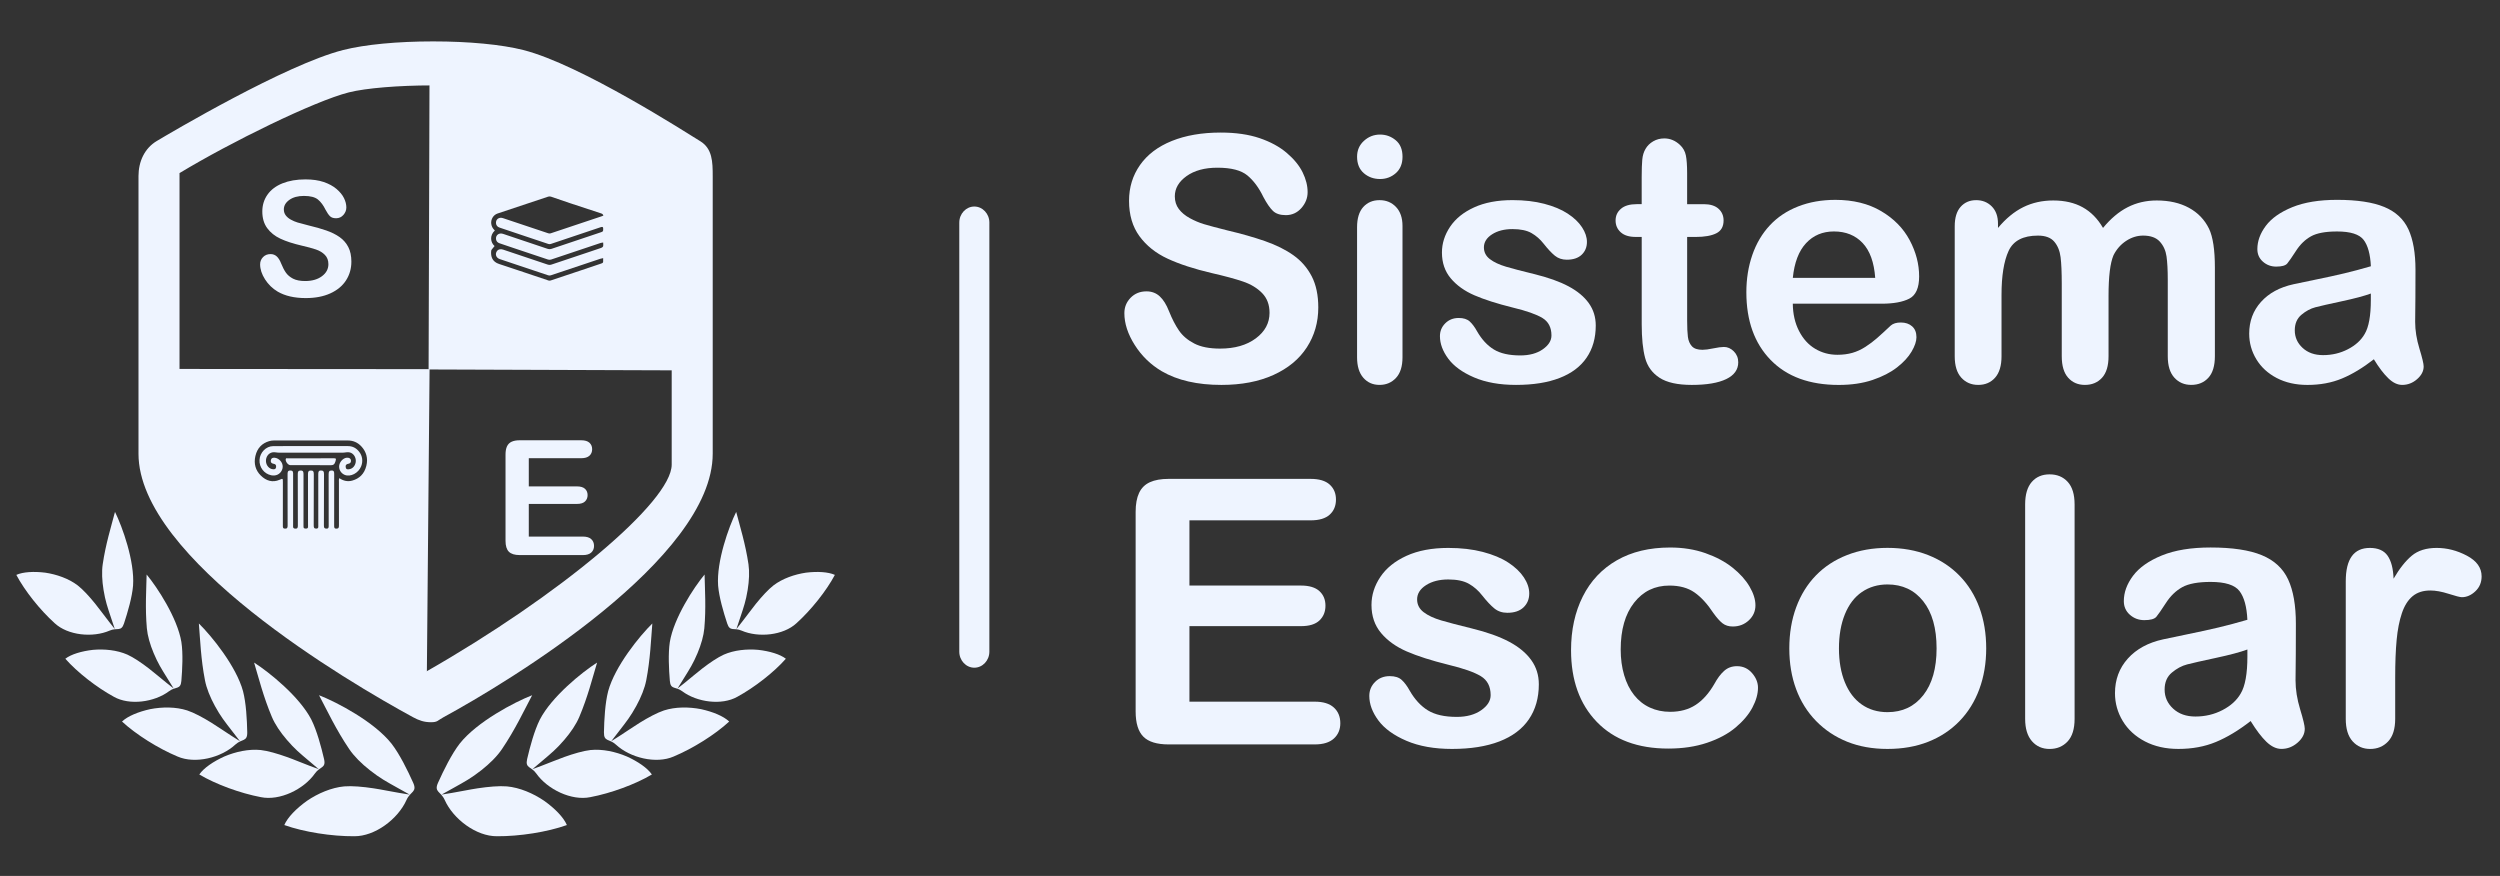 <?xml version="1.0" encoding="utf-8"?>
<!-- Generator: Adobe Illustrator 24.0.1, SVG Export Plug-In . SVG Version: 6.00 Build 0)  -->
<svg version="1.1" xmlns="http://www.w3.org/2000/svg" xmlns:xlink="http://www.w3.org/1999/xlink" x="0px" y="0px"
	 viewBox="0 0 1246.81 436.86" style="enable-background:new 0 0 1246.81 436.86;" xml:space="preserve">
<rect x="0" y="0" width="1246.81" height="436.86" fill="#333333" stroke="none"/>
<style type="text/css">
	.st0{fill:#EEF4FF;}
	.st1{fill-rule:evenodd;clip-rule:evenodd;fill:#EEF4FF;}
</style>
<g id="text_white">
	<g>
		<path class="st0" d="M657.46,153.37c0,7.36-1.9,13.97-5.69,19.84c-3.79,5.87-9.34,10.46-16.64,13.78s-15.97,4.98-25.98,4.98
			c-12.01,0-21.91-2.27-29.72-6.81c-5.53-3.26-10.03-7.62-13.49-13.07c-3.46-5.45-5.19-10.75-5.19-15.9c0-2.99,1.04-5.55,3.11-7.68
			c2.08-2.13,4.72-3.2,7.93-3.2c2.6,0,4.8,0.83,6.6,2.49c1.8,1.66,3.33,4.12,4.61,7.39c1.55,3.87,3.22,7.11,5.02,9.71
			c1.8,2.6,4.33,4.75,7.6,6.43c3.26,1.69,7.55,2.53,12.87,2.53c7.3,0,13.24-1.7,17.81-5.1s6.85-7.65,6.85-12.74
			c0-4.04-1.23-7.32-3.69-9.84c-2.46-2.52-5.64-4.44-9.55-5.77s-9.12-2.74-15.65-4.23c-8.74-2.05-16.06-4.44-21.96-7.18
			s-10.57-6.47-14.03-11.21c-3.46-4.73-5.19-10.61-5.19-17.64c0-6.7,1.83-12.64,5.48-17.85c3.65-5.2,8.94-9.2,15.85-11.99
			c6.92-2.79,15.05-4.19,24.4-4.19c7.47,0,13.93,0.93,19.38,2.78c5.45,1.85,9.97,4.32,13.57,7.39c3.6,3.07,6.23,6.3,7.89,9.67
			c1.66,3.38,2.49,6.67,2.49,9.88c0,2.93-1.04,5.58-3.11,7.93c-2.08,2.35-4.66,3.53-7.76,3.53c-2.82,0-4.97-0.71-6.43-2.12
			c-1.47-1.41-3.06-3.72-4.77-6.93c-2.21-4.59-4.87-8.18-7.97-10.75c-3.1-2.57-8.08-3.86-14.94-3.86c-6.36,0-11.5,1.4-15.4,4.19
			c-3.9,2.79-5.85,6.16-5.85,10.09c0,2.44,0.66,4.54,1.99,6.31c1.33,1.77,3.15,3.29,5.48,4.57c2.32,1.27,4.68,2.27,7.06,2.99
			c2.38,0.72,6.31,1.77,11.79,3.15c6.86,1.61,13.07,3.38,18.64,5.31c5.56,1.94,10.29,4.29,14.19,7.06c3.9,2.77,6.94,6.27,9.13,10.5
			C656.37,142.03,657.46,147.22,657.46,153.37z"/>
		<path class="st0" d="M688.26,89.28c-3.15,0-5.85-0.97-8.09-2.91c-2.24-1.94-3.36-4.68-3.36-8.22c0-3.21,1.15-5.85,3.45-7.93
			c2.29-2.08,4.97-3.11,8.01-3.11c2.93,0,5.53,0.94,7.8,2.82c2.27,1.88,3.4,4.62,3.4,8.22c0,3.49-1.11,6.21-3.32,8.18
			C693.93,88.3,691.3,89.28,688.26,89.28z M699.46,112.69v65.49c0,4.54-1.08,7.97-3.24,10.29s-4.9,3.49-8.22,3.49
			s-6.02-1.19-8.09-3.57c-2.08-2.38-3.11-5.78-3.11-10.21v-64.83c0-4.48,1.04-7.86,3.11-10.13c2.07-2.27,4.77-3.4,8.09-3.4
			s6.06,1.13,8.22,3.4C698.38,105.5,699.46,108.65,699.46,112.69z"/>
		<path class="st0" d="M795.84,162.33c0,6.25-1.52,11.61-4.57,16.06c-3.04,4.46-7.54,7.83-13.49,10.13s-13.18,3.44-21.71,3.44
			c-8.13,0-15.11-1.25-20.92-3.74s-10.1-5.6-12.87-9.34c-2.77-3.74-4.15-7.48-4.15-11.25c0-2.49,0.88-4.62,2.66-6.39
			c1.77-1.77,4.01-2.66,6.72-2.66c2.38,0,4.21,0.58,5.48,1.74c1.27,1.16,2.49,2.79,3.65,4.9c2.32,4.04,5.1,7.06,8.34,9.05
			c3.24,1.99,7.65,2.99,13.24,2.99c4.54,0,8.26-1.01,11.17-3.03c2.9-2.02,4.36-4.33,4.36-6.93c0-3.98-1.51-6.89-4.52-8.72
			c-3.02-1.83-7.98-3.57-14.9-5.23c-7.8-1.94-14.15-3.97-19.05-6.1c-4.9-2.13-8.81-4.94-11.75-8.43c-2.93-3.49-4.4-7.77-4.4-12.87
			c0-4.54,1.36-8.83,4.07-12.87c2.71-4.04,6.71-7.26,12-9.67c5.28-2.41,11.66-3.61,19.13-3.61c5.87,0,11.14,0.61,15.81,1.83
			c4.68,1.22,8.58,2.85,11.71,4.9c3.13,2.05,5.51,4.32,7.14,6.81c1.63,2.49,2.45,4.93,2.45,7.3c0,2.6-0.87,4.73-2.61,6.39
			c-1.74,1.66-4.22,2.49-7.43,2.49c-2.32,0-4.3-0.66-5.94-1.99s-3.5-3.32-5.6-5.98c-1.72-2.21-3.74-3.98-6.06-5.31
			s-5.48-1.99-9.46-1.99c-4.1,0-7.5,0.87-10.21,2.61c-2.71,1.74-4.07,3.92-4.07,6.52c0,2.38,1,4.33,2.99,5.85
			c1.99,1.52,4.68,2.78,8.05,3.78c3.38,1,8.02,2.21,13.95,3.65c7.03,1.72,12.77,3.76,17.22,6.14c4.46,2.38,7.83,5.19,10.13,8.43
			S795.84,158.18,795.84,162.33z"/>
		<path class="st0" d="M816.26,101.82h2.49V88.2c0-3.65,0.1-6.52,0.29-8.59c0.19-2.08,0.73-3.86,1.62-5.35
			c0.88-1.55,2.16-2.81,3.82-3.78c1.66-0.97,3.51-1.45,5.56-1.45c2.88,0,5.48,1.08,7.8,3.24c1.55,1.44,2.53,3.2,2.95,5.27
			c0.41,2.08,0.62,5.02,0.62,8.84v15.44h8.3c3.21,0,5.66,0.76,7.35,2.28c1.69,1.52,2.53,3.47,2.53,5.85c0,3.04-1.2,5.17-3.61,6.39
			c-2.41,1.22-5.85,1.83-10.33,1.83h-4.23v41.67c0,3.54,0.12,6.27,0.37,8.18c0.25,1.91,0.91,3.46,1.99,4.65
			c1.08,1.19,2.83,1.78,5.27,1.78c1.33,0,3.13-0.23,5.4-0.71c2.27-0.47,4.04-0.71,5.31-0.71c1.83,0,3.47,0.73,4.94,2.2
			c1.46,1.47,2.2,3.28,2.2,5.44c0,3.65-1.99,6.45-5.98,8.38s-9.71,2.91-17.18,2.91c-7.08,0-12.45-1.19-16.1-3.57
			s-6.05-5.67-7.18-9.88c-1.13-4.21-1.7-9.82-1.7-16.85v-43.5h-2.99c-3.27,0-5.76-0.77-7.47-2.32c-1.72-1.55-2.57-3.51-2.57-5.89
			c0-2.38,0.9-4.33,2.7-5.85C810.21,102.58,812.82,101.82,816.26,101.82z"/>
		<path class="st0" d="M938.44,151.46h-44.33c0.05,5.15,1.09,9.68,3.11,13.61c2.02,3.93,4.7,6.89,8.05,8.88s7.04,2.99,11.08,2.99
			c2.71,0,5.19-0.32,7.43-0.95c2.24-0.64,4.41-1.63,6.52-2.99c2.1-1.36,4.04-2.81,5.81-4.36c1.77-1.55,4.07-3.65,6.89-6.31
			c1.16-1,2.82-1.49,4.98-1.49c2.32,0,4.21,0.64,5.64,1.91c1.44,1.27,2.16,3.07,2.16,5.4c0,2.05-0.8,4.44-2.41,7.18
			c-1.61,2.74-4.03,5.37-7.26,7.89c-3.24,2.52-7.3,4.61-12.2,6.27c-4.9,1.66-10.53,2.49-16.89,2.49c-14.55,0-25.87-4.15-33.95-12.45
			c-8.08-8.3-12.12-19.56-12.12-33.78c0-6.7,1-12.91,2.99-18.64s4.9-10.64,8.72-14.73c3.82-4.09,8.52-7.23,14.11-9.42
			c5.59-2.19,11.79-3.28,18.59-3.28c8.85,0,16.45,1.87,22.79,5.6s11.08,8.56,14.24,14.48c3.15,5.92,4.73,11.95,4.73,18.1
			c0,5.7-1.63,9.39-4.9,11.08C948.96,150.61,944.36,151.46,938.44,151.46z M894.12,138.59h41.09c-0.55-7.75-2.64-13.54-6.27-17.39
			c-3.63-3.85-8.4-5.77-14.32-5.77c-5.64,0-10.28,1.95-13.9,5.85C897.09,125.18,894.89,130.95,894.12,138.59z"/>
		<path class="st0" d="M1051.58,147.55v30.13c0,4.76-1.08,8.33-3.24,10.71s-5.01,3.57-8.55,3.57c-3.43,0-6.21-1.19-8.34-3.57
			s-3.2-5.95-3.2-10.71v-36.11c0-5.7-0.19-10.13-0.58-13.28c-0.39-3.15-1.44-5.74-3.15-7.76c-1.72-2.02-4.43-3.03-8.13-3.03
			c-7.42,0-12.3,2.55-14.65,7.64c-2.35,5.09-3.53,12.4-3.53,21.91v30.63c0,4.7-1.07,8.26-3.2,10.67c-2.13,2.41-4.94,3.61-8.43,3.61
			c-3.43,0-6.24-1.2-8.43-3.61s-3.28-5.96-3.28-10.67v-64.83c0-4.26,0.98-7.5,2.95-9.71c1.96-2.21,4.55-3.32,7.76-3.32
			c3.1,0,5.69,1.04,7.76,3.11c2.07,2.08,3.11,4.94,3.11,8.59v2.16c3.93-4.7,8.13-8.16,12.62-10.38c4.48-2.21,9.46-3.32,14.94-3.32
			c5.7,0,10.6,1.13,14.69,3.4c4.09,2.27,7.47,5.7,10.13,10.29c3.82-4.65,7.91-8.09,12.29-10.33c4.37-2.24,9.21-3.36,14.53-3.36
			c6.2,0,11.54,1.22,16.02,3.65c4.48,2.44,7.83,5.92,10.04,10.46c1.94,4.1,2.91,10.54,2.91,19.34v44.24c0,4.76-1.08,8.33-3.24,10.71
			s-5.01,3.57-8.55,3.57c-3.43,0-6.24-1.2-8.43-3.61s-3.28-5.96-3.28-10.67v-38.1c0-4.87-0.21-8.77-0.62-11.7
			c-0.42-2.93-1.54-5.4-3.36-7.39s-4.59-2.99-8.3-2.99c-2.99,0-5.83,0.89-8.51,2.66c-2.68,1.77-4.77,4.15-6.27,7.14
			C1052.41,131.12,1051.58,137.87,1051.58,147.55z"/>
		<path class="st0" d="M1183.9,179.18c-5.48,4.26-10.78,7.46-15.9,9.59c-5.12,2.13-10.86,3.2-17.22,3.2
			c-5.81,0-10.92-1.15-15.31-3.44c-4.4-2.3-7.79-5.41-10.17-9.34c-2.38-3.93-3.57-8.19-3.57-12.78c0-6.2,1.96-11.48,5.89-15.85
			c3.93-4.37,9.32-7.3,16.19-8.8c1.44-0.33,5.01-1.08,10.71-2.24c5.7-1.16,10.58-2.23,14.65-3.2c4.07-0.97,8.48-2.14,13.24-3.53
			c-0.28-5.98-1.48-10.36-3.61-13.16c-2.13-2.79-6.54-4.19-13.24-4.19c-5.76,0-10.09,0.8-12.99,2.41c-2.91,1.61-5.4,4.01-7.47,7.22
			c-2.08,3.21-3.54,5.33-4.4,6.35c-0.86,1.02-2.7,1.54-5.52,1.54c-2.55,0-4.75-0.82-6.6-2.45c-1.85-1.63-2.78-3.72-2.78-6.27
			c0-3.98,1.41-7.86,4.23-11.62c2.82-3.76,7.22-6.86,13.2-9.3c5.98-2.43,13.42-3.65,22.33-3.65c9.96,0,17.79,1.18,23.49,3.53
			c5.7,2.35,9.72,6.07,12.08,11.16c2.35,5.09,3.53,11.84,3.53,20.25c0,5.31-0.01,9.82-0.04,13.53c-0.03,3.71-0.07,7.83-0.12,12.37
			c0,4.26,0.71,8.7,2.12,13.32c1.41,4.62,2.12,7.6,2.12,8.92c0,2.32-1.09,4.44-3.28,6.35c-2.19,1.91-4.66,2.86-7.43,2.86
			c-2.32,0-4.62-1.09-6.89-3.28C1188.85,186.5,1186.44,183.33,1183.9,179.18z M1182.4,146.39c-3.32,1.22-8.15,2.5-14.49,3.86
			c-6.34,1.36-10.72,2.35-13.16,2.99c-2.44,0.64-4.76,1.88-6.97,3.74c-2.21,1.85-3.32,4.44-3.32,7.76c0,3.43,1.3,6.35,3.9,8.76
			c2.6,2.41,6,3.61,10.21,3.61c4.48,0,8.62-0.98,12.41-2.95c3.79-1.96,6.57-4.5,8.34-7.6c2.05-3.43,3.07-9.08,3.07-16.93V146.39z"/>
	</g>
	<g>
		<path class="st0" d="M653.63,259.51H593.2v32.52h55.64c4.09,0,7.15,0.92,9.17,2.76c2.02,1.84,3.03,4.26,3.03,7.27
			c0,3.01-0.99,5.46-2.98,7.36c-1.99,1.9-5.06,2.85-9.21,2.85H593.2v37.67h62.51c4.21,0,7.39,0.98,9.53,2.94
			c2.14,1.96,3.21,4.56,3.21,7.81c0,3.13-1.07,5.68-3.21,7.63c-2.14,1.96-5.31,2.94-9.53,2.94h-72.9c-5.84,0-10.04-1.29-12.6-3.88
			c-2.56-2.59-3.84-6.77-3.84-12.56v-99.55c0-3.85,0.57-7,1.72-9.44c1.14-2.44,2.94-4.21,5.37-5.33c2.44-1.11,5.56-1.67,9.35-1.67
			h70.82c4.28,0,7.45,0.95,9.53,2.85c2.08,1.9,3.12,4.38,3.12,7.45c0,3.13-1.04,5.65-3.12,7.54
			C661.08,258.56,657.9,259.51,653.63,259.51z"/>
		<path class="st0" d="M767.45,341.26c0,6.81-1.66,12.63-4.97,17.48c-3.31,4.85-8.21,8.52-14.68,11.02
			c-6.47,2.5-14.35,3.75-23.62,3.75c-8.85,0-16.44-1.35-22.76-4.06s-10.99-6.1-14-10.16c-3.01-4.07-4.52-8.14-4.52-12.24
			c0-2.71,0.96-5.03,2.89-6.96c1.93-1.93,4.37-2.89,7.32-2.89c2.59,0,4.58,0.63,5.96,1.9c1.38,1.26,2.71,3.04,3.97,5.33
			c2.53,4.4,5.55,7.68,9.08,9.85s8.32,3.25,14.41,3.25c4.94,0,8.99-1.1,12.15-3.3c3.16-2.2,4.74-4.71,4.74-7.54
			c0-4.34-1.64-7.5-4.92-9.48c-3.28-1.99-8.69-3.88-16.21-5.69c-8.49-2.11-15.4-4.32-20.73-6.64c-5.33-2.32-9.59-5.37-12.78-9.17
			c-3.19-3.79-4.79-8.46-4.79-14c0-4.94,1.48-9.6,4.43-14c2.95-4.4,7.3-7.9,13.05-10.52c5.75-2.62,12.69-3.93,20.82-3.93
			c6.38,0,12.12,0.66,17.21,1.99c5.09,1.33,9.33,3.1,12.74,5.33c3.4,2.23,5.99,4.7,7.77,7.41c1.78,2.71,2.66,5.36,2.66,7.95
			c0,2.83-0.95,5.15-2.85,6.96s-4.59,2.71-8.08,2.71c-2.53,0-4.68-0.72-6.46-2.17c-1.78-1.45-3.81-3.61-6.1-6.5
			c-1.87-2.41-4.06-4.34-6.59-5.78s-5.96-2.17-10.3-2.17c-4.46,0-8.16,0.95-11.11,2.85c-2.95,1.9-4.43,4.26-4.43,7.09
			c0,2.59,1.08,4.71,3.25,6.37c2.17,1.66,5.09,3.03,8.76,4.11c3.67,1.08,8.73,2.41,15.18,3.98c7.65,1.87,13.9,4.1,18.74,6.68
			c4.85,2.59,8.52,5.65,11.02,9.17C766.2,332.72,767.45,336.74,767.45,341.26z"/>
		<path class="st0" d="M876.75,342.98c0,3.07-0.92,6.35-2.76,9.85c-1.84,3.49-4.64,6.82-8.4,9.98c-3.76,3.16-8.51,5.71-14.23,7.63
			c-5.72,1.93-12.17,2.89-19.33,2.89c-15.24,0-27.13-4.44-35.68-13.32c-8.55-8.88-12.83-20.79-12.83-35.73
			c0-10.12,1.96-19.06,5.87-26.83c3.91-7.77,9.58-13.78,16.98-18.02c7.41-4.25,16.26-6.37,26.56-6.37c6.38,0,12.24,0.93,17.57,2.8
			c5.33,1.87,9.85,4.28,13.55,7.23c3.7,2.95,6.53,6.1,8.49,9.44c1.96,3.34,2.94,6.46,2.94,9.35c0,2.95-1.1,5.45-3.3,7.5
			c-2.2,2.05-4.86,3.07-7.99,3.07c-2.05,0-3.75-0.53-5.1-1.58c-1.36-1.05-2.88-2.76-4.56-5.1c-3.01-4.58-6.16-8.01-9.44-10.3
			c-3.28-2.29-7.45-3.43-12.51-3.43c-7.29,0-13.16,2.85-17.61,8.54c-4.46,5.69-6.69,13.47-6.69,23.35c0,4.64,0.57,8.9,1.72,12.78
			c1.14,3.88,2.8,7.2,4.97,9.94c2.17,2.74,4.79,4.82,7.86,6.23c3.07,1.42,6.44,2.12,10.12,2.12c4.94,0,9.17-1.14,12.69-3.43
			c3.52-2.29,6.64-5.78,9.35-10.48c1.5-2.77,3.13-4.94,4.88-6.5c1.75-1.57,3.88-2.35,6.41-2.35c3.01,0,5.51,1.14,7.5,3.43
			C875.76,337.95,876.75,340.39,876.75,342.98z"/>
		<path class="st0" d="M990.57,323.37c0,7.35-1.14,14.12-3.43,20.33c-2.29,6.2-5.6,11.53-9.94,15.99
			c-4.34,4.46-9.52,7.87-15.54,10.25c-6.02,2.38-12.8,3.57-20.33,3.57c-7.47,0-14.18-1.21-20.14-3.61
			c-5.96-2.41-11.13-5.86-15.49-10.34c-4.37-4.49-7.68-9.79-9.94-15.9c-2.26-6.11-3.39-12.87-3.39-20.28
			c0-7.47,1.14-14.3,3.43-20.51c2.29-6.2,5.57-11.5,9.85-15.9c4.28-4.4,9.45-7.78,15.54-10.16c6.08-2.38,12.79-3.57,20.14-3.57
			c7.47,0,14.24,1.21,20.33,3.61c6.08,2.41,11.29,5.84,15.63,10.3c4.34,4.46,7.63,9.76,9.89,15.9
			C989.44,309.19,990.57,315.97,990.57,323.37z M965.82,323.37c0-10.06-2.21-17.89-6.64-23.49c-4.43-5.6-10.38-8.4-17.84-8.4
			c-4.82,0-9.06,1.25-12.74,3.75c-3.67,2.5-6.5,6.19-8.49,11.07c-1.99,4.88-2.98,10.57-2.98,17.07c0,6.44,0.98,12.08,2.94,16.89
			c1.96,4.82,4.76,8.51,8.4,11.07c3.64,2.56,7.93,3.84,12.87,3.84c7.47,0,13.41-2.81,17.84-8.45
			C963.6,341.09,965.82,333.31,965.82,323.37z"/>
		<path class="st0" d="M1009.99,358.51V251.56c0-4.94,1.1-8.67,3.3-11.2c2.2-2.53,5.16-3.79,8.9-3.79s6.74,1.25,9.03,3.75
			c2.29,2.5,3.43,6.25,3.43,11.25v106.95c0,5-1.16,8.75-3.48,11.25s-5.32,3.75-8.99,3.75c-3.61,0-6.55-1.29-8.81-3.88
			S1009.99,363.33,1009.99,358.51z"/>
		<path class="st0" d="M1122.45,359.6c-5.96,4.64-11.73,8.12-17.3,10.43c-5.57,2.32-11.82,3.48-18.74,3.48
			c-6.32,0-11.88-1.25-16.67-3.75c-4.79-2.5-8.48-5.89-11.07-10.16c-2.59-4.28-3.88-8.91-3.88-13.91c0-6.74,2.14-12.5,6.41-17.25
			c4.28-4.76,10.15-7.95,17.62-9.58c1.57-0.36,5.45-1.17,11.65-2.44c6.2-1.26,11.52-2.42,15.94-3.48c4.43-1.05,9.23-2.33,14.41-3.84
			c-0.3-6.5-1.61-11.28-3.93-14.32c-2.32-3.04-7.12-4.56-14.41-4.56c-6.26,0-10.98,0.87-14.14,2.62c-3.16,1.75-5.87,4.37-8.13,7.86
			c-2.26,3.49-3.86,5.8-4.79,6.91c-0.93,1.11-2.94,1.67-6.01,1.67c-2.77,0-5.16-0.89-7.18-2.67c-2.02-1.78-3.03-4.05-3.03-6.82
			c0-4.34,1.54-8.55,4.61-12.65c3.07-4.09,7.86-7.47,14.36-10.12c6.5-2.65,14.6-3.97,24.3-3.97c10.84,0,19.36,1.28,25.56,3.84
			c6.2,2.56,10.58,6.61,13.14,12.15c2.56,5.54,3.84,12.89,3.84,22.04c0,5.78-0.01,10.69-0.04,14.72c-0.03,4.04-0.08,8.52-0.13,13.46
			c0,4.64,0.77,9.47,2.3,14.5c1.54,5.03,2.3,8.27,2.3,9.71c0,2.53-1.19,4.83-3.57,6.91c-2.38,2.08-5.07,3.12-8.08,3.12
			c-2.53,0-5.03-1.19-7.5-3.57C1127.84,367.56,1125.22,364.11,1122.45,359.6z M1120.83,323.92c-3.61,1.33-8.87,2.73-15.76,4.2
			c-6.9,1.48-11.67,2.56-14.32,3.25c-2.65,0.69-5.18,2.05-7.59,4.07c-2.41,2.02-3.61,4.83-3.61,8.45c0,3.74,1.41,6.91,4.25,9.53
			c2.83,2.62,6.53,3.93,11.11,3.93c4.88,0,9.38-1.07,13.5-3.21c4.12-2.14,7.15-4.89,9.08-8.26c2.23-3.73,3.34-9.88,3.34-18.43
			V323.92z"/>
		<path class="st0" d="M1194.54,337.92v20.6c0,5-1.17,8.75-3.52,11.25c-2.35,2.5-5.33,3.75-8.94,3.75c-3.55,0-6.47-1.26-8.76-3.79
			c-2.29-2.53-3.43-6.26-3.43-11.2v-68.65c0-11.08,4-16.62,12.01-16.62c4.09,0,7.05,1.3,8.85,3.88c1.81,2.59,2.8,6.41,2.98,11.47
			c2.95-5.06,5.98-8.88,9.08-11.47c3.1-2.59,7.24-3.88,12.42-3.88c5.18,0,10.21,1.3,15.09,3.88c4.88,2.59,7.32,6.02,7.32,10.3
			c0,3.01-1.04,5.5-3.12,7.45c-2.08,1.96-4.32,2.94-6.73,2.94c-0.9,0-3.09-0.56-6.55-1.67c-3.46-1.11-6.52-1.67-9.17-1.67
			c-3.61,0-6.56,0.95-8.85,2.85c-2.29,1.9-4.06,4.71-5.33,8.45c-1.26,3.73-2.14,8.18-2.62,13.32
			C1194.78,324.23,1194.54,330.51,1194.54,337.92z"/>
	</g>
</g>
<g id="line_white">
	<g>
		<path class="st0" d="M493.42,325c0,4.4-3.38,8-7.5,8s-7.5-3.6-7.5-8V111c0-4.4,3.38-8,7.5-8s7.5,3.6,7.5,8V325z"/>
	</g>
</g>
<g id="logo_white">
	<g id="XMLID_7_">
		<g id="XMLID_14_">
			<path id="XMLID_19_" class="st1" d="M238.23,393.15c5.34-0.8,10.7-1.28,14.58-0.96c6.41,0.59,13.12,3.48,18.57,7.18
				c5.3,3.78,9.67,8.2,11.34,12.1c-9.75,3.48-23.61,5.66-34.88,5.58c-10.32,0.08-21.79-8.53-26.06-18.1
				c-1.93-4.34-5.46-3.84-3.32-8.58c2.81-6.24,6.74-14.24,10.79-19.5c8.64-10.9,27.21-20.67,36.15-24.15
				c-4.06,7.67-8.48,17.15-15.04,26.85c-2.42,3.58-6.06,7.22-10.31,10.56c-5.04,3.96-8.22,5.67-13.71,8.73l-6.15,3.43l5.2-0.85
				C229.68,394.74,233.93,393.8,238.23,393.15L238.23,393.15z"/>
			<path id="XMLID_18_" class="st1" d="M319.07,360.44c4.26-2.63,8.66-4.99,12.08-6.13c5.68-1.84,12.44-1.8,18.45-0.64
				c5.89,1.3,11.23,3.48,14.07,6.18c-7.05,6.51-18.07,13.42-27.71,17.45c-8.77,3.82-21.68,0.66-28.8-5.95
				c-3.22-2.99-6.05-1.29-5.96-6.11c0.13-6.34,0.56-14.58,2.11-20.55c3.39-12.43,15.67-27.52,22.02-33.74
				c-0.67,8.02-0.98,17.71-3.04,28.36c-0.77,3.94-2.55,8.36-4.95,12.76c-2.85,5.21-4.93,7.82-8.5,12.43l-4,5.17l4.13-2.62
				C312.36,364.89,315.64,362.55,319.07,360.44L319.07,360.44z"/>
			<path id="XMLID_17_" class="st1" d="M281.38,377.55c4.71-1.68,9.49-3.08,13.08-3.49c5.93-0.61,12.55,0.82,18.17,3.22
				c5.49,2.49,10.26,5.73,12.48,8.97c-8.25,4.91-20.46,9.37-30.72,11.31c-9.37,1.92-21.34-3.86-26.94-11.81
				c-2.53-3.6-5.64-2.52-4.55-7.21c1.44-6.18,3.58-14.15,6.34-19.67c5.91-11.45,21.05-23.65,28.55-28.43
				c-2.32,7.71-4.65,17.12-8.88,27.11c-1.56,3.69-4.22,7.65-7.49,11.45c-3.87,4.51-6.46,6.63-10.9,10.39l-4.99,4.22l4.58-1.7
				C273.88,380.51,277.58,378.9,281.38,377.55L281.38,377.55z"/>
			<path id="XMLID_16_" class="st1" d="M350.3,333.36c3.73-2.87,7.61-5.49,10.7-6.89c5.13-2.26,11.46-2.89,17.18-2.37
				c5.63,0.65,10.83,2.17,13.75,4.43c-5.96,6.77-15.6,14.28-24.22,18.98c-7.82,4.41-20.2,2.7-27.49-2.78
				c-3.3-2.49-5.78-0.63-6.15-5.14c-0.49-5.94-0.88-13.69-0.01-19.41c1.97-11.94,11.99-27.23,17.33-33.66
				c0.15,7.56,0.78,16.65-0.12,26.8c-0.34,3.75-1.57,8.06-3.39,12.41c-2.16,5.14-3.86,7.79-6.75,12.44l-3.24,5.21l3.61-2.85
				C344.45,338.17,347.3,335.66,350.3,333.36L350.3,333.36z"/>
			<path id="XMLID_15_" class="st1" d="M377.02,301.09c2.96-3.65,6.12-7.11,8.79-9.18c4.47-3.39,10.48-5.47,16.16-6.31
				c5.62-0.68,11.03-0.41,14.4,1.11c-4.23,7.97-11.84,17.51-19.13,24.09c-6.59,6.12-19.02,7.34-27.4,3.7
				c-3.79-1.65-5.76,0.73-7.17-3.56c-1.87-5.67-4.05-13.11-4.53-18.88c-0.86-12.08,5.32-29.28,9.01-36.77
				c1.91,7.32,4.64,16.01,6.13,26.09c0.54,3.73,0.35,8.2-0.41,12.85c-0.9,5.51-1.94,8.48-3.67,13.67l-1.94,5.82l2.84-3.61
				C372.46,307.13,374.64,304.04,377.02,301.09L377.02,301.09z"/>
		</g>
		<g id="XMLID_8_">
			<path id="XMLID_13_" class="st1" d="M186.28,393.15c-5.34-0.8-10.69-1.28-14.58-0.96c-6.41,0.59-13.12,3.48-18.57,7.18
				c-5.29,3.78-9.67,8.2-11.34,12.1c9.76,3.48,23.62,5.66,34.89,5.58c10.31,0.08,21.79-8.53,26.06-18.1
				c1.93-4.34,5.45-3.84,3.32-8.58c-2.81-6.24-6.73-14.24-10.8-19.5c-8.63-10.9-27.21-20.67-36.15-24.15
				c4.06,7.67,8.48,17.15,15.04,26.85c2.43,3.58,6.06,7.22,10.32,10.56c5.03,3.96,8.22,5.67,13.7,8.73l6.16,3.43l-5.2-0.85
				C194.83,394.74,190.58,393.8,186.28,393.15L186.28,393.15z"/>
			<path id="XMLID_12_" class="st1" d="M105.44,360.44c-4.25-2.63-8.65-4.99-12.07-6.13c-5.68-1.84-12.45-1.8-18.45-0.64
				c-5.89,1.3-11.23,3.48-14.07,6.18c7.05,6.51,18.07,13.42,27.7,17.45c8.77,3.82,21.68,0.66,28.81-5.95
				c3.22-2.99,6.05-1.29,5.95-6.11c-0.13-6.34-0.56-14.58-2.11-20.55c-3.4-12.43-15.67-27.52-22.02-33.74
				c0.66,8.02,0.98,17.71,3.05,28.36c0.76,3.94,2.54,8.36,4.94,12.76c2.85,5.21,4.94,7.82,8.51,12.43l4,5.17l-4.13-2.62
				C112.15,364.89,108.87,362.55,105.44,360.44L105.44,360.44z"/>
			<path id="XMLID_11_" class="st1" d="M143.13,377.55c-4.71-1.68-9.5-3.08-13.08-3.49c-5.94-0.61-12.55,0.82-18.17,3.22
				c-5.49,2.49-10.27,5.73-12.48,8.97c8.25,4.91,20.46,9.37,30.72,11.31c9.37,1.92,21.35-3.86,26.94-11.81
				c2.53-3.6,5.65-2.52,4.55-7.21c-1.44-6.18-3.58-14.15-6.34-19.67c-5.9-11.45-21.05-23.65-28.55-28.43
				c2.32,7.71,4.64,17.12,8.87,27.11c1.56,3.69,4.22,7.65,7.49,11.45c3.86,4.51,6.45,6.63,10.9,10.39l4.98,4.22l-4.58-1.7
				C150.62,380.51,146.93,378.9,143.13,377.55L143.13,377.55z"/>
			<path id="XMLID_10_" class="st1" d="M74.21,333.36c-3.73-2.87-7.61-5.49-10.7-6.89c-5.13-2.26-11.46-2.89-17.18-2.37
				c-5.63,0.65-10.83,2.17-13.75,4.43c5.97,6.77,15.6,14.28,24.22,18.98c7.82,4.41,20.2,2.7,27.5-2.78c3.3-2.49,5.78-0.63,6.15-5.14
				c0.49-5.94,0.89-13.69,0.01-19.41c-1.98-11.94-12-27.23-17.33-33.66c-0.15,7.56-0.79,16.65,0.11,26.8
				c0.34,3.75,1.57,8.06,3.4,12.41c2.16,5.14,3.86,7.79,6.75,12.44l3.24,5.21l-3.6-2.85C80.05,338.17,77.21,335.66,74.21,333.36
				L74.21,333.36z"/>
			<path id="XMLID_9_" class="st1" d="M47.48,301.09c-2.95-3.65-6.11-7.11-8.79-9.18c-4.46-3.39-10.48-5.47-16.15-6.31
				c-5.63-0.68-11.04-0.41-14.4,1.11c4.22,7.97,11.84,17.51,19.13,24.09c6.58,6.12,19.01,7.34,27.39,3.7
				c3.79-1.65,5.76,0.73,7.18-3.56c1.86-5.67,4.05-13.11,4.52-18.88c0.87-12.08-5.32-29.28-9.01-36.77
				c-1.91,7.32-4.64,16.01-6.12,26.09c-0.55,3.73-0.35,8.2,0.41,12.85c0.9,5.51,1.94,8.48,3.67,13.67l1.94,5.82l-2.84-3.61
				C52.05,307.13,49.87,304.04,47.48,301.09L47.48,301.09z"/>
		</g>
	</g>
	<g id="XMLID_1_">
		<path id="XMLID_2_" class="st0" d="M214.94,360.19c-3.36,0-5.89-0.84-8.94-2.49c-32.32-17.58-136.93-79.03-136.93-131.42V87.84
			c0-7.21,2.98-13.89,9.19-17.56c6.53-3.89,64.32-38.11,92.94-45.35c10.74-2.72,26.95-4.28,44.81-4.28
			c17.86,0,34.16,1.56,44.92,4.28c28.73,7.27,81.91,41.59,88.29,45.48c6.08,3.71,6.23,10.31,6.23,17.43v138.44
			c0,52.39-101.93,113.84-134.26,131.42C218.15,359.35,218.3,360.19,214.94,360.19z M89.53,86.33V231.7
			c0,18.6,56.33,65.54,122.73,103.4c66.4-37.86,122.73-84.8,122.73-103.4V86.14c-20.46-15.4-63.04-35.75-80.09-40.07
			c-8.48-2.15-23.28-3.48-39.56-3.48c-16.3,0-32.88,1.33-41.36,3.48C156.78,50.43,115.1,70.88,89.53,86.33z"/>
	</g>
	<g>
		<path class="st0" d="M289.85,228.52h-26.13v14.06h24.06c1.77,0,3.09,0.4,3.96,1.19c0.87,0.79,1.31,1.84,1.31,3.14
			c0,1.3-0.43,2.36-1.29,3.18s-2.19,1.23-3.98,1.23h-24.06v16.29h27.03c1.82,0,3.2,0.42,4.12,1.27c0.92,0.85,1.39,1.97,1.39,3.38
			c0,1.35-0.46,2.46-1.39,3.3c-0.92,0.85-2.3,1.27-4.12,1.27h-31.52c-2.53,0-4.34-0.56-5.45-1.68c-1.11-1.12-1.66-2.93-1.66-5.43
			v-43.05c0-1.67,0.25-3.03,0.74-4.08c0.49-1.05,1.27-1.82,2.32-2.3c1.05-0.48,2.4-0.72,4.04-0.72h30.63c1.85,0,3.22,0.41,4.12,1.23
			s1.35,1.89,1.35,3.22c0,1.35-0.45,2.44-1.35,3.26S291.7,228.52,289.85,228.52z"/>
	</g>
	<g>
		<path class="st0" d="M175.24,130.5c0,3.46-0.89,6.58-2.68,9.34c-1.78,2.76-4.39,4.92-7.83,6.48s-7.51,2.34-12.23,2.34
			c-5.65,0-10.31-1.07-13.98-3.2c-2.6-1.54-4.72-3.59-6.35-6.15c-1.63-2.56-2.44-5.06-2.44-7.48c0-1.41,0.49-2.61,1.46-3.61
			c0.98-1,2.22-1.5,3.73-1.5c1.22,0,2.26,0.39,3.11,1.17c0.85,0.78,1.57,1.94,2.17,3.48c0.73,1.82,1.52,3.35,2.36,4.57
			c0.85,1.22,2.04,2.23,3.57,3.03c1.54,0.79,3.55,1.19,6.05,1.19c3.44,0,6.23-0.8,8.38-2.4s3.22-3.6,3.22-6
			c0-1.9-0.58-3.44-1.74-4.63c-1.16-1.18-2.66-2.09-4.49-2.71s-4.29-1.29-7.36-1.99c-4.12-0.96-7.56-2.09-10.33-3.38
			s-4.97-3.05-6.6-5.27c-1.63-2.23-2.44-4.99-2.44-8.3c0-3.15,0.86-5.95,2.58-8.4c1.72-2.45,4.21-4.33,7.46-5.64
			c3.25-1.31,7.08-1.97,11.48-1.97c3.52,0,6.56,0.44,9.12,1.31c2.56,0.87,4.69,2.03,6.39,3.48c1.69,1.45,2.93,2.96,3.71,4.55
			c0.78,1.59,1.17,3.14,1.17,4.65c0,1.38-0.49,2.62-1.46,3.73c-0.98,1.11-2.19,1.66-3.65,1.66c-1.33,0-2.34-0.33-3.03-1
			c-0.69-0.66-1.44-1.75-2.25-3.26c-1.04-2.16-2.29-3.85-3.75-5.06c-1.46-1.21-3.8-1.82-7.03-1.82c-3,0-5.41,0.66-7.25,1.97
			c-1.84,1.32-2.75,2.9-2.75,4.75c0,1.15,0.31,2.14,0.94,2.97c0.63,0.83,1.48,1.55,2.58,2.15c1.09,0.6,2.2,1.07,3.32,1.41
			c1.12,0.34,2.97,0.83,5.55,1.48c3.23,0.76,6.15,1.59,8.77,2.5c2.62,0.91,4.84,2.02,6.68,3.32c1.84,1.3,3.27,2.95,4.3,4.94
			C174.73,125.17,175.24,127.61,175.24,130.5z"/>
	</g>
	<g>
		<path class="st0" d="M166.48,228.56c-3.83,0.03-7.66,0.01-11.49,0.01c-3.83,0-7.66-0.01-11.49,0.02c-0.35,0-0.93-0.3-1.01,0.45
			c-0.14,1.26,1.22,2.94,2.32,2.94c6.68,0,13.36-0.05,20.04,0.04c1.38,0.02,2.02-0.4,2.49-2.02
			C167.75,228.61,167.45,228.56,166.48,228.56z"/>
		<path class="st0" d="M173.54,222.48c-6.13,0-12.26,0-18.39,0c-6.32,0-12.63-0.04-18.95,0.02c-3.53,0.03-6.57,3.17-6.77,6.84
			c-0.21,3.7,2.28,6.98,5.85,7.7c0.5,0.1,1.03,0.11,1.54,0.09c2.23-0.1,4.11-2.05,4.17-4.32c0.06-2.15-1.71-4.21-3.88-4.51
			c-0.9-0.12-1.81,0.06-2.03,1.25c-0.23,1.25,0.64,1.64,1.46,1.77c0.87,0.14,1.29,0.65,1.15,1.67c-0.14,1.03-0.81,1.08-1.51,1.04
			c-1.88-0.11-3.44-1.86-3.54-4c-0.1-2.17,1.25-4.03,3.16-4.42c1.13-0.23,2.23,0.15,3.36,0.15c10.57-0.01,21.15-0.01,31.72,0
			c1.21,0,2.41-0.43,3.63-0.11c1.75,0.46,3,2.28,2.94,4.32c-0.07,2.04-1.43,3.77-3.2,4.02c-0.73,0.1-1.59,0.32-1.82-0.92
			c-0.23-1.28,0.45-1.62,1.35-1.79c0.66-0.12,1.31-0.52,1.27-1.5c-0.04-1.03-0.72-1.38-1.46-1.5c-1.82-0.28-3.93,1.49-4.38,3.64
			c-0.41,1.98,0.71,4.05,2.63,4.88c2.93,1.26,6.96-0.83,8.3-4.3c0.95-2.47,0.62-5.1-0.98-7.16
			C177.66,223.38,175.75,222.48,173.54,222.48z"/>
		<path class="st0" d="M82.89,184l5.29,78.7l124.55,90.73l1.51-169.33L82.89,184z M182.71,232.3c-1.02,4.15-3.58,6.41-7.02,7.38
			c-2.29,0.64-4.43,0.16-6.46-1.22c-0.32,0.77-0.2,1.45-0.2,2.11c-0.01,7.13-0.02,14.26,0.01,21.39c0.01,1.15-0.13,1.69-1.27,1.69
			c-1.17,0-1.12-0.71-1.12-1.68c0.01-8.48,0-16.95,0.02-25.43c0-1.13-0.03-1.9-1.3-1.89c-1.21,0.01-1.47,0.54-1.47,1.88
			c0.04,8.48,0.02,16.95,0.03,25.43c0,0.97,0.04,1.72-1.13,1.68c-0.98-0.03-1.26-0.35-1.26-1.53c0.04-8.53,0-17.06,0.05-25.6
			c0.01-1.36-0.29-1.85-1.48-1.86c-1.21-0.01-1.38,0.64-1.38,1.84c0.02,8.48,0.02,16.95,0.01,25.43c0,0.79,0.21,1.68-0.96,1.71
			c-1.09,0.03-1.32-0.43-1.32-1.64c0.04-8.48,0-16.95,0.04-25.43c0.01-1.31-0.22-1.93-1.46-1.9c-1.12,0.02-1.44,0.46-1.44,1.77
			c0.04,8.25,0.02,16.5,0.02,24.75c0,0.39-0.03,0.79,0.01,1.18c0.08,0.95-0.25,1.28-1.05,1.26c-0.74-0.02-1.31-0.08-1.22-1.23
			c0.04-0.44,0-0.9,0-1.35c0-8.14-0.01-16.28,0.01-24.42c0-1.24-0.11-1.97-1.42-1.96c-1.25,0.01-1.45,0.61-1.44,1.91
			c0.04,8.48,0,16.95,0.04,25.43c0.01,1.18-0.17,1.72-1.29,1.65c-0.87-0.06-1.18-0.39-1.09-1.39c0.03-0.33,0.01-0.67,0.01-1.01
			c0-8.14,0-16.28,0-24.42c0-1.14,0.16-2.17-1.35-2.18c-1.45-0.01-1.41,0.9-1.41,2.11c0.02,8.42-0.01,16.84,0.03,25.26
			c0.01,1.23-0.24,1.64-1.32,1.63c-1.07-0.02-1.07-0.67-1.06-1.58c0.01-7.13,0.01-14.26,0.01-21.39c0-2.19,0.02-2.12-1.64-1.4
			c-3.49,1.51-6.68,0.58-9.44-2.18c-2.51-2.5-3.51-5.83-2.63-9.66c0.95-4.12,3.45-6.4,6.82-7.41c0.77-0.23,1.57-0.35,2.36-0.35
			c12.31-0.02,24.62-0.03,36.94,0c2.56,0.01,4.91,0.93,6.81,3.04C182.65,225.3,183.63,228.56,182.71,232.3z"/>
	</g>
	<g id="books">
		<path class="st0" d="M340.78,73.13L214.23,30.78l-0.48,153.48l130.16,0.47L340.78,73.13z M249.21,113.53
			c3.98,1.33,7.96,2.68,11.93,4.01c4.11,1.38,8.22,2.78,12.34,4.13c0.37,0.12,0.85,0.12,1.21,0c8.21-2.74,16.42-5.51,24.62-8.27
			c0.18-0.06,0.36-0.13,0.54-0.17c0.72-0.17,0.96,0.02,0.97,0.75c0.02,1.47,0.02,1.48-1.4,1.95c-8.1,2.71-16.2,5.42-24.29,8.15
			c-0.77,0.26-1.47,0.22-2.21-0.04c-7.35-2.48-14.7-4.95-22.05-7.41c-1.98-0.66-3.71,0.6-3.5,2.59c0.11,1.06,0.73,1.75,1.71,2.09
			c2.11,0.72,4.22,1.44,6.34,2.15c5.96,2,11.91,4.01,17.88,5.98c0.47,0.16,1.09,0.16,1.56,0c8.21-2.73,16.42-5.5,24.63-8.25
			c0.39-0.13,0.82-0.15,1.33-0.24c0,0.71,0.12,1.33-0.04,1.88c-0.1,0.34-0.57,0.67-0.95,0.8c-2.1,0.75-4.22,1.43-6.34,2.14
			c-6.14,2.05-12.28,4.1-18.42,6.17c-0.69,0.23-1.32,0.22-2-0.01c-7.39-2.49-14.79-4.97-22.19-7.45c-1.33-0.45-2.52-0.09-3.15,0.92
			c-0.91,1.47-0.25,3.21,1.48,3.8c2.96,1.01,5.94,2,8.9,2.99c5.1,1.71,10.2,3.43,15.31,5.12c0.39,0.13,0.9,0.13,1.29,0
			c8.24-2.74,16.47-5.51,24.7-8.26c0.41-0.14,0.85-0.19,1.4-0.31c0,0.68,0.04,1.27-0.01,1.85c-0.05,0.53-0.5,0.69-0.94,0.84
			c-3.42,1.15-6.83,2.3-10.25,3.45c-4.98,1.67-9.97,3.35-14.96,5c-0.33,0.11-0.76,0.13-1.08,0.02c-8.24-2.75-16.45-5.56-24.7-8.26
			c-3.28-1.07-4.23-3.59-3.9-6.61c0.03-0.28,0.25-0.56,0.43-0.79c0.39-0.51,0.82-1,1.26-1.53c-2.03-1.73-2.6-5.24,0.13-7.76
			c-0.97-0.87-1.6-1.93-1.79-3.25c-0.32-2.24,1.01-4.51,3.14-5.22c8.41-2.81,16.83-5.62,25.25-8.41c0.41-0.14,0.95-0.14,1.37,0
			c3.19,1.06,6.36,2.19,9.55,3.26c5.17,1.72,10.35,3.42,15.53,5.11c0.54,0.18,0.92,0.46,1.07,1.1c-0.28,0.11-0.55,0.22-0.84,0.32
			c-8.48,2.84-16.96,5.69-25.44,8.51c-0.35,0.12-0.8,0.1-1.15-0.01c-7.56-2.51-15.11-5.06-22.67-7.58
			c-1.95-0.65-3.64,0.61-3.45,2.59C247.48,112.52,248.17,113.18,249.21,113.53z"/>
	</g>
</g>
</svg>
